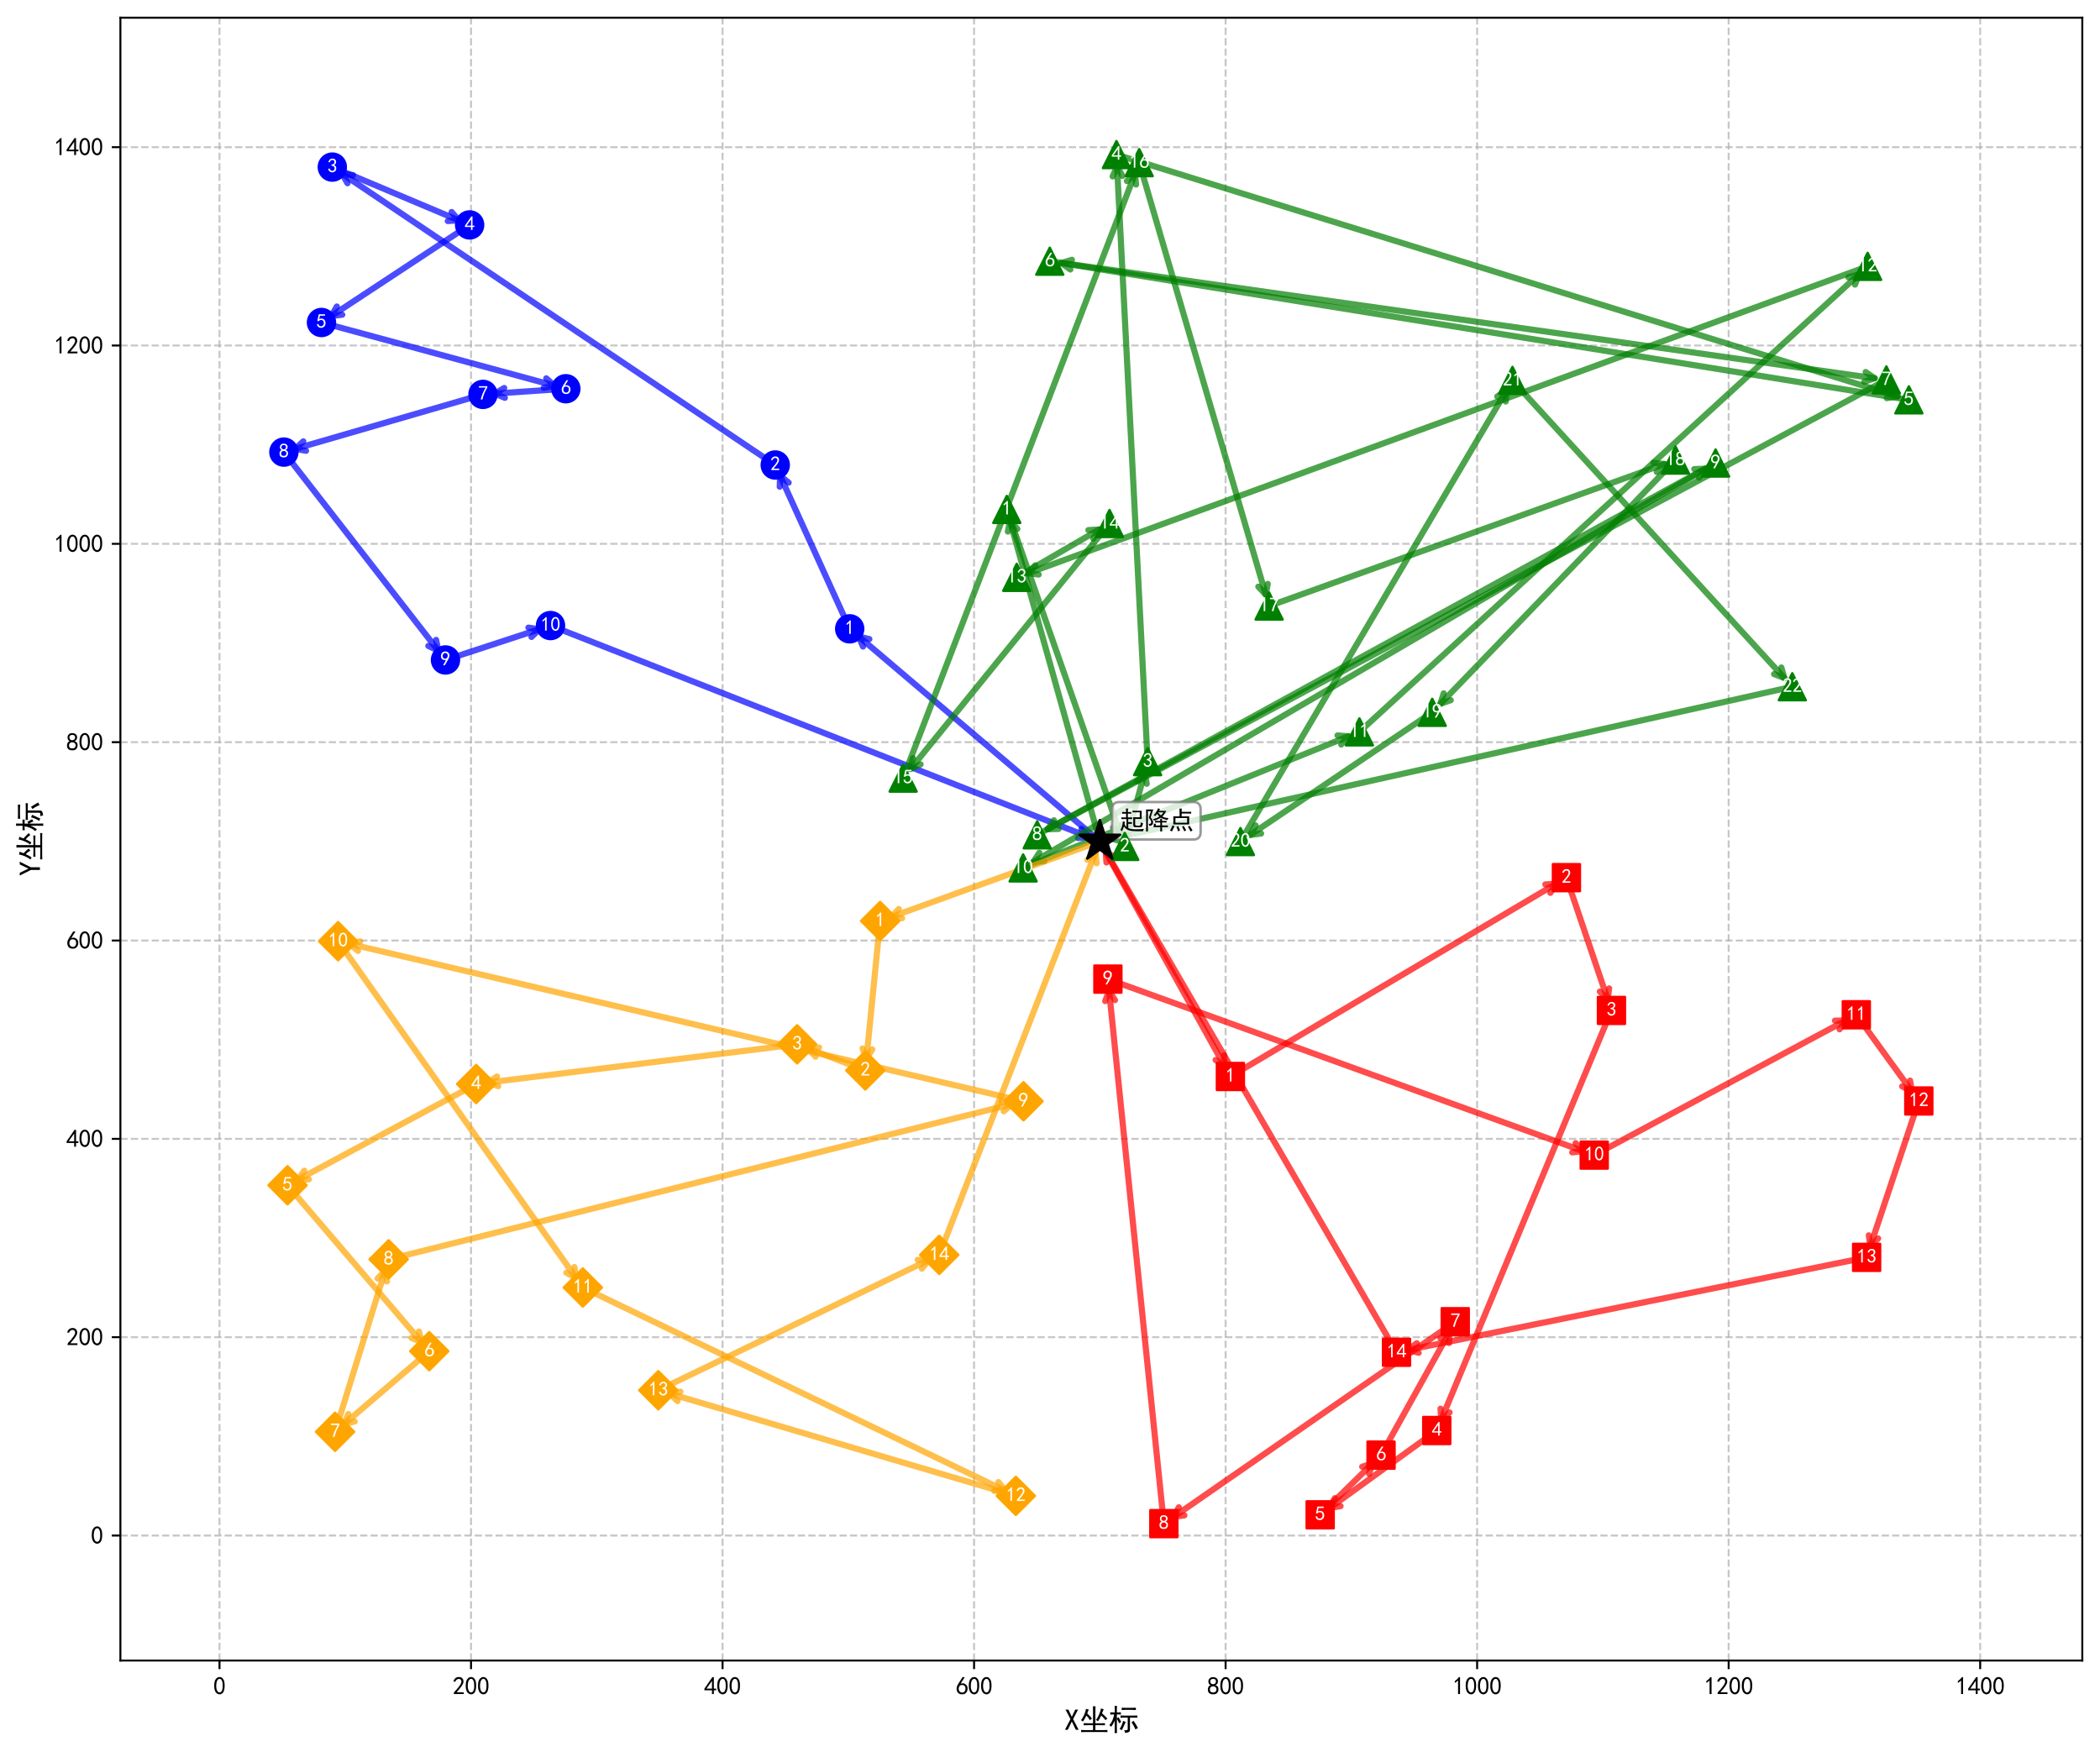 <?xml version="1.0" encoding="utf-8" standalone="no"?>
<!DOCTYPE svg PUBLIC "-//W3C//DTD SVG 1.1//EN"
  "http://www.w3.org/Graphics/SVG/1.1/DTD/svg11.dtd">
<svg xmlns:xlink="http://www.w3.org/1999/xlink" width="854.36pt" height="712.77pt" viewBox="0 0 854.36 712.77" xmlns="http://www.w3.org/2000/svg" version="1.1">
 <defs>
  <style type="text/css">*{stroke-linejoin: round; stroke-linecap: butt}</style>
 </defs>
 <g id="figure_1">
  <g id="patch_1">
   <path d="M 0 712.77 
L 854.36 712.77 
L 854.36 0 
L 0 0 
z
" style="fill: #ffffff"/>
  </g>
  <g id="axes_1">
   <g id="patch_2">
    <path d="M 48.981 675.663 
L 847.16 675.663 
L 847.16 7.2 
L 48.981 7.2 
z
" style="fill: #ffffff"/>
   </g>
   <g id="matplotlib.axis_1">
    <g id="xtick_1">
     <g id="line2d_1">
      <path d="M 89.3 675.663 
L 89.3 7.2 
" clip-path="url(#p27f2e202b6)" style="fill: none; stroke-dasharray: 2.96,1.28; stroke-dashoffset: 0; stroke: #b0b0b0; stroke-opacity: 0.7; stroke-width: 0.8"/>
     </g>
     <g id="line2d_2">
      <defs>
       <path id="me8c40d65fd" d="M 0 0 
L 0 3.5 
" style="stroke: #000000; stroke-width: 0.8"/>
      </defs>
      <g>
       <use xlink:href="#me8c40d65fd" x="89.3" y="675.663" style="stroke: #000000; stroke-width: 0.8"/>
      </g>
     </g>
     <g id="text_1">
      <!-- 0 -->
      <g transform="translate(86.8 689.538) scale(0.1 -0.1)">
       <defs>
        <path id="SimHei-30" d="M 225 2537 
Q 250 3200 412 3587 
Q 575 3975 875 4225 
Q 1175 4475 1612 4475 
Q 2050 4475 2375 4112 
Q 2700 3750 2800 3200 
Q 2900 2650 2862 1937 
Q 2825 1225 2612 775 
Q 2400 325 1975 150 
Q 1550 -25 1125 187 
Q 700 400 525 750 
Q 350 1100 275 1487 
Q 200 1875 225 2537 
z
M 750 2687 
Q 675 2000 800 1462 
Q 925 925 1212 700 
Q 1500 475 1800 612 
Q 2100 750 2237 1162 
Q 2375 1575 2375 2062 
Q 2375 2550 2337 2950 
Q 2300 3350 2112 3675 
Q 1925 4000 1612 4012 
Q 1300 4025 1062 3700 
Q 825 3375 750 2687 
z
" transform="scale(0.016)"/>
       </defs>
       <use xlink:href="#SimHei-30"/>
      </g>
     </g>
    </g>
    <g id="xtick_2">
     <g id="line2d_3">
      <path d="M 191.63 675.663 
L 191.63 7.2 
" clip-path="url(#p27f2e202b6)" style="fill: none; stroke-dasharray: 2.96,1.28; stroke-dashoffset: 0; stroke: #b0b0b0; stroke-opacity: 0.7; stroke-width: 0.8"/>
     </g>
     <g id="line2d_4">
      <g>
       <use xlink:href="#me8c40d65fd" x="191.63" y="675.663" style="stroke: #000000; stroke-width: 0.8"/>
      </g>
     </g>
     <g id="text_2">
      <!-- 200 -->
      <g transform="translate(184.13 689.538) scale(0.1 -0.1)">
       <defs>
        <path id="SimHei-32" d="M 300 250 
Q 325 625 650 925 
Q 975 1225 1475 1862 
Q 1975 2500 2125 2850 
Q 2275 3200 2237 3450 
Q 2200 3700 2000 3862 
Q 1800 4025 1537 4000 
Q 1275 3975 1037 3800 
Q 800 3625 675 3275 
L 200 3350 
Q 400 3925 712 4187 
Q 1025 4450 1450 4475 
Q 1700 4500 1900 4462 
Q 2100 4425 2312 4287 
Q 2525 4150 2662 3875 
Q 2800 3600 2762 3212 
Q 2725 2825 2375 2287 
Q 2025 1750 1025 600 
L 2825 600 
L 2825 150 
L 300 150 
L 300 250 
z
" transform="scale(0.016)"/>
       </defs>
       <use xlink:href="#SimHei-32"/>
       <use xlink:href="#SimHei-30" x="50"/>
       <use xlink:href="#SimHei-30" x="100"/>
      </g>
     </g>
    </g>
    <g id="xtick_3">
     <g id="line2d_5">
      <path d="M 293.961 675.663 
L 293.961 7.2 
" clip-path="url(#p27f2e202b6)" style="fill: none; stroke-dasharray: 2.96,1.28; stroke-dashoffset: 0; stroke: #b0b0b0; stroke-opacity: 0.7; stroke-width: 0.8"/>
     </g>
     <g id="line2d_6">
      <g>
       <use xlink:href="#me8c40d65fd" x="293.961" y="675.663" style="stroke: #000000; stroke-width: 0.8"/>
      </g>
     </g>
     <g id="text_3">
      <!-- 400 -->
      <g transform="translate(286.461 689.538) scale(0.1 -0.1)">
       <defs>
        <path id="SimHei-34" d="M 2000 1100 
L 75 1100 
L 75 1525 
L 2100 4450 
L 2475 4450 
L 2475 1525 
L 3075 1525 
L 3075 1100 
L 2475 1100 
L 2475 150 
L 2000 150 
L 2000 1100 
z
M 2000 1525 
L 2000 3500 
L 600 1525 
L 2000 1525 
z
" transform="scale(0.016)"/>
       </defs>
       <use xlink:href="#SimHei-34"/>
       <use xlink:href="#SimHei-30" x="50"/>
       <use xlink:href="#SimHei-30" x="100"/>
      </g>
     </g>
    </g>
    <g id="xtick_4">
     <g id="line2d_7">
      <path d="M 396.291 675.663 
L 396.291 7.2 
" clip-path="url(#p27f2e202b6)" style="fill: none; stroke-dasharray: 2.96,1.28; stroke-dashoffset: 0; stroke: #b0b0b0; stroke-opacity: 0.7; stroke-width: 0.8"/>
     </g>
     <g id="line2d_8">
      <g>
       <use xlink:href="#me8c40d65fd" x="396.291" y="675.663" style="stroke: #000000; stroke-width: 0.8"/>
      </g>
     </g>
     <g id="text_4">
      <!-- 600 -->
      <g transform="translate(388.791 689.538) scale(0.1 -0.1)">
       <defs>
        <path id="SimHei-36" d="M 250 1612 
Q 275 1975 387 2225 
Q 500 2475 725 2850 
L 1750 4450 
L 2325 4450 
L 1275 2800 
Q 1950 2975 2350 2750 
Q 2750 2525 2887 2237 
Q 3025 1950 3037 1612 
Q 3050 1275 2937 950 
Q 2825 625 2537 362 
Q 2250 100 1737 75 
Q 1225 50 862 262 
Q 500 475 362 862 
Q 225 1250 250 1612 
z
M 1025 787 
Q 1250 550 1625 525 
Q 2000 500 2250 775 
Q 2500 1050 2500 1575 
Q 2500 2100 2187 2300 
Q 1875 2500 1487 2450 
Q 1100 2400 925 2075 
Q 750 1750 775 1387 
Q 800 1025 1025 787 
z
" transform="scale(0.016)"/>
       </defs>
       <use xlink:href="#SimHei-36"/>
       <use xlink:href="#SimHei-30" x="50"/>
       <use xlink:href="#SimHei-30" x="100"/>
      </g>
     </g>
    </g>
    <g id="xtick_5">
     <g id="line2d_9">
      <path d="M 498.622 675.663 
L 498.622 7.2 
" clip-path="url(#p27f2e202b6)" style="fill: none; stroke-dasharray: 2.96,1.28; stroke-dashoffset: 0; stroke: #b0b0b0; stroke-opacity: 0.7; stroke-width: 0.8"/>
     </g>
     <g id="line2d_10">
      <g>
       <use xlink:href="#me8c40d65fd" x="498.622" y="675.663" style="stroke: #000000; stroke-width: 0.8"/>
      </g>
     </g>
     <g id="text_5">
      <!-- 800 -->
      <g transform="translate(491.122 689.538) scale(0.1 -0.1)">
       <defs>
        <path id="SimHei-38" d="M 175 1375 
Q 175 1675 325 1962 
Q 475 2250 825 2425 
Q 525 2600 425 2812 
Q 325 3025 312 3300 
Q 300 3575 387 3775 
Q 475 3975 650 4150 
Q 825 4325 1037 4387 
Q 1250 4450 1500 4450 
Q 1750 4450 1950 4400 
Q 2150 4350 2375 4187 
Q 2600 4025 2700 3725 
Q 2800 3425 2687 3025 
Q 2575 2625 2100 2400 
Q 2525 2275 2700 2012 
Q 2875 1750 2875 1375 
Q 2875 1000 2762 775 
Q 2650 550 2512 400 
Q 2375 250 2137 162 
Q 1900 75 1537 75 
Q 1175 75 912 162 
Q 650 250 475 425 
Q 300 600 237 837 
Q 175 1075 175 1375 
z
M 687 1400 
Q 675 1100 787 875 
Q 900 650 1200 587 
Q 1500 525 1825 600 
Q 2150 675 2275 950 
Q 2400 1225 2362 1500 
Q 2325 1775 2050 1962 
Q 1775 2150 1450 2125 
Q 1125 2100 912 1900 
Q 700 1700 687 1400 
z
M 775 3350 
Q 775 3100 950 2875 
Q 1125 2650 1500 2650 
Q 1875 2650 2062 2875 
Q 2250 3100 2237 3412 
Q 2225 3725 2012 3875 
Q 1800 4025 1437 4000 
Q 1075 3975 925 3787 
Q 775 3600 775 3350 
z
" transform="scale(0.016)"/>
       </defs>
       <use xlink:href="#SimHei-38"/>
       <use xlink:href="#SimHei-30" x="50"/>
       <use xlink:href="#SimHei-30" x="100"/>
      </g>
     </g>
    </g>
    <g id="xtick_6">
     <g id="line2d_11">
      <path d="M 600.953 675.663 
L 600.953 7.2 
" clip-path="url(#p27f2e202b6)" style="fill: none; stroke-dasharray: 2.96,1.28; stroke-dashoffset: 0; stroke: #b0b0b0; stroke-opacity: 0.7; stroke-width: 0.8"/>
     </g>
     <g id="line2d_12">
      <g>
       <use xlink:href="#me8c40d65fd" x="600.953" y="675.663" style="stroke: #000000; stroke-width: 0.8"/>
      </g>
     </g>
     <g id="text_6">
      <!-- 1000 -->
      <g transform="translate(590.953 689.538) scale(0.1 -0.1)">
       <defs>
        <path id="SimHei-31" d="M 1400 3600 
Q 1075 3275 575 2975 
L 575 3450 
Q 1200 3875 1600 4450 
L 1900 4450 
L 1900 150 
L 1400 150 
L 1400 3600 
z
" transform="scale(0.016)"/>
       </defs>
       <use xlink:href="#SimHei-31"/>
       <use xlink:href="#SimHei-30" x="50"/>
       <use xlink:href="#SimHei-30" x="100"/>
       <use xlink:href="#SimHei-30" x="150"/>
      </g>
     </g>
    </g>
    <g id="xtick_7">
     <g id="line2d_13">
      <path d="M 703.283 675.663 
L 703.283 7.2 
" clip-path="url(#p27f2e202b6)" style="fill: none; stroke-dasharray: 2.96,1.28; stroke-dashoffset: 0; stroke: #b0b0b0; stroke-opacity: 0.7; stroke-width: 0.8"/>
     </g>
     <g id="line2d_14">
      <g>
       <use xlink:href="#me8c40d65fd" x="703.283" y="675.663" style="stroke: #000000; stroke-width: 0.8"/>
      </g>
     </g>
     <g id="text_7">
      <!-- 1200 -->
      <g transform="translate(693.283 689.538) scale(0.1 -0.1)">
       <use xlink:href="#SimHei-31"/>
       <use xlink:href="#SimHei-32" x="50"/>
       <use xlink:href="#SimHei-30" x="100"/>
       <use xlink:href="#SimHei-30" x="150"/>
      </g>
     </g>
    </g>
    <g id="xtick_8">
     <g id="line2d_15">
      <path d="M 805.614 675.663 
L 805.614 7.2 
" clip-path="url(#p27f2e202b6)" style="fill: none; stroke-dasharray: 2.96,1.28; stroke-dashoffset: 0; stroke: #b0b0b0; stroke-opacity: 0.7; stroke-width: 0.8"/>
     </g>
     <g id="line2d_16">
      <g>
       <use xlink:href="#me8c40d65fd" x="805.614" y="675.663" style="stroke: #000000; stroke-width: 0.8"/>
      </g>
     </g>
     <g id="text_8">
      <!-- 1400 -->
      <g transform="translate(795.614 689.538) scale(0.1 -0.1)">
       <use xlink:href="#SimHei-31"/>
       <use xlink:href="#SimHei-34" x="50"/>
       <use xlink:href="#SimHei-30" x="100"/>
       <use xlink:href="#SimHei-30" x="150"/>
      </g>
     </g>
    </g>
    <g id="text_9">
     <!-- X坐标 -->
     <g transform="translate(433.071 704.07) scale(0.12 -0.12)">
      <defs>
       <path id="SimHei-58" d="M 3000 125 
L 2400 125 
L 1550 1875 
L 700 125 
L 100 125 
L 1275 2375 
L 225 4400 
L 825 4400 
L 1550 2850 
L 2275 4400 
L 2875 4400 
L 1825 2375 
L 3000 125 
z
" transform="scale(0.016)"/>
       <path id="SimHei-5750" d="M 3450 5100 
Q 3425 4675 3425 4150 
L 3425 1500 
L 4550 1500 
Q 4975 1500 5450 1525 
L 5450 1075 
Q 5000 1100 4500 1100 
L 3425 1100 
L 3425 50 
L 5075 50 
Q 5500 50 5975 75 
L 5975 -375 
Q 5525 -350 5075 -350 
L 1475 -350 
Q 925 -350 400 -375 
L 400 75 
Q 925 50 1475 50 
L 2925 50 
L 2925 1100 
L 2050 1100 
Q 1450 1100 950 1075 
L 950 1525 
Q 1450 1500 2050 1500 
L 2925 1500 
L 2925 4150 
Q 2925 4675 2900 5100 
L 3450 5100 
z
M 5200 4450 
Q 5050 4250 4825 3600 
Q 5200 3300 5975 2500 
Q 5775 2400 5575 2150 
Q 5075 2800 4650 3150 
Q 4375 2500 3975 1925 
Q 3725 2125 3525 2200 
Q 3875 2575 4212 3362 
Q 4550 4150 4600 4650 
Q 4900 4525 5200 4450 
z
M 350 2150 
Q 600 2375 950 3087 
Q 1300 3800 1450 4575 
Q 1625 4475 2050 4400 
Q 1950 4275 1862 4050 
Q 1775 3825 1700 3575 
Q 2400 2950 2700 2475 
Q 2425 2325 2250 2150 
Q 2025 2550 1887 2725 
Q 1750 2900 1500 3125 
Q 1250 2525 800 1875 
Q 575 2050 350 2150 
z
" transform="scale(0.016)"/>
       <path id="SimHei-6807" d="M 1275 4400 
Q 1275 4800 1250 5175 
L 1750 5175 
Q 1725 4825 1725 4400 
L 1725 3800 
Q 2125 3800 2575 3825 
L 2575 3350 
Q 2125 3375 1725 3375 
L 1725 2525 
Q 1900 2650 2075 2800 
Q 2400 2275 2650 1775 
Q 2375 1650 2175 1500 
Q 2025 2000 1725 2425 
L 1725 475 
Q 1725 -50 1750 -575 
L 1250 -575 
Q 1275 -25 1275 475 
L 1275 2100 
Q 1025 1400 500 750 
Q 350 950 125 1125 
Q 550 1550 812 2187 
Q 1075 2825 1150 3375 
Q 675 3375 325 3325 
L 325 3825 
Q 800 3800 1275 3800 
L 1275 4400 
z
M 5175 3125 
Q 5675 3125 6050 3150 
L 6050 2675 
Q 5675 2700 5275 2700 
L 4500 2700 
L 4500 175 
Q 4500 -225 4275 -350 
Q 4050 -475 3475 -550 
Q 3425 -250 3275 25 
Q 3775 25 3900 62 
Q 4025 100 4025 350 
L 4025 2700 
L 3400 2700 
Q 2775 2700 2500 2650 
L 2500 3150 
Q 2825 3125 3400 3125 
L 5175 3125 
z
M 4900 4775 
Q 5425 4775 5750 4800 
L 5750 4300 
Q 5275 4350 4750 4350 
L 3525 4350 
Q 3125 4350 2750 4300 
L 2750 4800 
Q 3100 4775 3525 4775 
L 4900 4775 
z
M 5275 2025 
Q 5825 1175 6200 500 
Q 5925 375 5650 200 
Q 5375 925 4825 1725 
Q 5075 1850 5275 2025 
z
M 3600 1775 
Q 3500 1625 3225 975 
Q 2950 325 2800 50 
Q 2575 175 2300 275 
Q 2625 775 2787 1187 
Q 2950 1600 3050 2000 
Q 3325 1875 3600 1775 
z
" transform="scale(0.016)"/>
      </defs>
      <use xlink:href="#SimHei-58"/>
      <use xlink:href="#SimHei-5750" x="50"/>
      <use xlink:href="#SimHei-6807" x="150"/>
     </g>
    </g>
   </g>
   <g id="matplotlib.axis_2">
    <g id="ytick_1">
     <g id="line2d_17">
      <path d="M 48.981 624.8 
L 847.16 624.8 
" clip-path="url(#p27f2e202b6)" style="fill: none; stroke-dasharray: 2.96,1.28; stroke-dashoffset: 0; stroke: #b0b0b0; stroke-opacity: 0.7; stroke-width: 0.8"/>
     </g>
     <g id="line2d_18">
      <defs>
       <path id="m494378f7c2" d="M 0 0 
L -3.5 0 
" style="stroke: #000000; stroke-width: 0.8"/>
      </defs>
      <g>
       <use xlink:href="#m494378f7c2" x="48.981" y="624.8" style="stroke: #000000; stroke-width: 0.8"/>
      </g>
     </g>
     <g id="text_10">
      <!-- 0 -->
      <g transform="translate(36.981 628.238) scale(0.1 -0.1)">
       <use xlink:href="#SimHei-30"/>
      </g>
     </g>
    </g>
    <g id="ytick_2">
     <g id="line2d_19">
      <path d="M 48.981 544.097 
L 847.16 544.097 
" clip-path="url(#p27f2e202b6)" style="fill: none; stroke-dasharray: 2.96,1.28; stroke-dashoffset: 0; stroke: #b0b0b0; stroke-opacity: 0.7; stroke-width: 0.8"/>
     </g>
     <g id="line2d_20">
      <g>
       <use xlink:href="#m494378f7c2" x="48.981" y="544.097" style="stroke: #000000; stroke-width: 0.8"/>
      </g>
     </g>
     <g id="text_11">
      <!-- 200 -->
      <g transform="translate(26.981 547.535) scale(0.1 -0.1)">
       <use xlink:href="#SimHei-32"/>
       <use xlink:href="#SimHei-30" x="50"/>
       <use xlink:href="#SimHei-30" x="100"/>
      </g>
     </g>
    </g>
    <g id="ytick_3">
     <g id="line2d_21">
      <path d="M 48.981 463.394 
L 847.16 463.394 
" clip-path="url(#p27f2e202b6)" style="fill: none; stroke-dasharray: 2.96,1.28; stroke-dashoffset: 0; stroke: #b0b0b0; stroke-opacity: 0.7; stroke-width: 0.8"/>
     </g>
     <g id="line2d_22">
      <g>
       <use xlink:href="#m494378f7c2" x="48.981" y="463.394" style="stroke: #000000; stroke-width: 0.8"/>
      </g>
     </g>
     <g id="text_12">
      <!-- 400 -->
      <g transform="translate(26.981 466.832) scale(0.1 -0.1)">
       <use xlink:href="#SimHei-34"/>
       <use xlink:href="#SimHei-30" x="50"/>
       <use xlink:href="#SimHei-30" x="100"/>
      </g>
     </g>
    </g>
    <g id="ytick_4">
     <g id="line2d_23">
      <path d="M 48.981 382.691 
L 847.16 382.691 
" clip-path="url(#p27f2e202b6)" style="fill: none; stroke-dasharray: 2.96,1.28; stroke-dashoffset: 0; stroke: #b0b0b0; stroke-opacity: 0.7; stroke-width: 0.8"/>
     </g>
     <g id="line2d_24">
      <g>
       <use xlink:href="#m494378f7c2" x="48.981" y="382.691" style="stroke: #000000; stroke-width: 0.8"/>
      </g>
     </g>
     <g id="text_13">
      <!-- 600 -->
      <g transform="translate(26.981 386.129) scale(0.1 -0.1)">
       <use xlink:href="#SimHei-36"/>
       <use xlink:href="#SimHei-30" x="50"/>
       <use xlink:href="#SimHei-30" x="100"/>
      </g>
     </g>
    </g>
    <g id="ytick_5">
     <g id="line2d_25">
      <path d="M 48.981 301.988 
L 847.16 301.988 
" clip-path="url(#p27f2e202b6)" style="fill: none; stroke-dasharray: 2.96,1.28; stroke-dashoffset: 0; stroke: #b0b0b0; stroke-opacity: 0.7; stroke-width: 0.8"/>
     </g>
     <g id="line2d_26">
      <g>
       <use xlink:href="#m494378f7c2" x="48.981" y="301.988" style="stroke: #000000; stroke-width: 0.8"/>
      </g>
     </g>
     <g id="text_14">
      <!-- 800 -->
      <g transform="translate(26.981 305.426) scale(0.1 -0.1)">
       <use xlink:href="#SimHei-38"/>
       <use xlink:href="#SimHei-30" x="50"/>
       <use xlink:href="#SimHei-30" x="100"/>
      </g>
     </g>
    </g>
    <g id="ytick_6">
     <g id="line2d_27">
      <path d="M 48.981 221.285 
L 847.16 221.285 
" clip-path="url(#p27f2e202b6)" style="fill: none; stroke-dasharray: 2.96,1.28; stroke-dashoffset: 0; stroke: #b0b0b0; stroke-opacity: 0.7; stroke-width: 0.8"/>
     </g>
     <g id="line2d_28">
      <g>
       <use xlink:href="#m494378f7c2" x="48.981" y="221.285" style="stroke: #000000; stroke-width: 0.8"/>
      </g>
     </g>
     <g id="text_15">
      <!-- 1000 -->
      <g transform="translate(21.981 224.723) scale(0.1 -0.1)">
       <use xlink:href="#SimHei-31"/>
       <use xlink:href="#SimHei-30" x="50"/>
       <use xlink:href="#SimHei-30" x="100"/>
       <use xlink:href="#SimHei-30" x="150"/>
      </g>
     </g>
    </g>
    <g id="ytick_7">
     <g id="line2d_29">
      <path d="M 48.981 140.582 
L 847.16 140.582 
" clip-path="url(#p27f2e202b6)" style="fill: none; stroke-dasharray: 2.96,1.28; stroke-dashoffset: 0; stroke: #b0b0b0; stroke-opacity: 0.7; stroke-width: 0.8"/>
     </g>
     <g id="line2d_30">
      <g>
       <use xlink:href="#m494378f7c2" x="48.981" y="140.582" style="stroke: #000000; stroke-width: 0.8"/>
      </g>
     </g>
     <g id="text_16">
      <!-- 1200 -->
      <g transform="translate(21.981 144.019) scale(0.1 -0.1)">
       <use xlink:href="#SimHei-31"/>
       <use xlink:href="#SimHei-32" x="50"/>
       <use xlink:href="#SimHei-30" x="100"/>
       <use xlink:href="#SimHei-30" x="150"/>
      </g>
     </g>
    </g>
    <g id="ytick_8">
     <g id="line2d_31">
      <path d="M 48.981 59.879 
L 847.16 59.879 
" clip-path="url(#p27f2e202b6)" style="fill: none; stroke-dasharray: 2.96,1.28; stroke-dashoffset: 0; stroke: #b0b0b0; stroke-opacity: 0.7; stroke-width: 0.8"/>
     </g>
     <g id="line2d_32">
      <g>
       <use xlink:href="#m494378f7c2" x="48.981" y="59.879" style="stroke: #000000; stroke-width: 0.8"/>
      </g>
     </g>
     <g id="text_17">
      <!-- 1400 -->
      <g transform="translate(21.981 63.316) scale(0.1 -0.1)">
       <use xlink:href="#SimHei-31"/>
       <use xlink:href="#SimHei-34" x="50"/>
       <use xlink:href="#SimHei-30" x="100"/>
       <use xlink:href="#SimHei-30" x="150"/>
      </g>
     </g>
    </g>
    <g id="text_18">
     <!-- Y坐标 -->
     <g transform="translate(16.481 356.432) rotate(-90) scale(0.12 -0.12)">
      <defs>
       <path id="SimHei-59" d="M 3025 4400 
L 1850 2050 
L 1850 125 
L 1275 125 
L 1275 2050 
L 100 4400 
L 675 4400 
L 1550 2575 
L 1575 2575 
L 2450 4400 
L 3025 4400 
z
" transform="scale(0.016)"/>
      </defs>
      <use xlink:href="#SimHei-59"/>
      <use xlink:href="#SimHei-5750" x="50"/>
      <use xlink:href="#SimHei-6807" x="150"/>
     </g>
    </g>
   </g>
   <g id="patch_3">
    <path d="M 48.981 675.663 
L 48.981 7.2 
" style="fill: none; stroke: #000000; stroke-width: 0.8; stroke-linejoin: miter; stroke-linecap: square"/>
   </g>
   <g id="patch_4">
    <path d="M 847.16 675.663 
L 847.16 7.2 
" style="fill: none; stroke: #000000; stroke-width: 0.8; stroke-linejoin: miter; stroke-linecap: square"/>
   </g>
   <g id="patch_5">
    <path d="M 48.981 675.663 
L 847.16 675.663 
" style="fill: none; stroke: #000000; stroke-width: 0.8; stroke-linejoin: miter; stroke-linecap: square"/>
   </g>
   <g id="patch_6">
    <path d="M 48.981 7.2 
L 847.16 7.2 
" style="fill: none; stroke: #000000; stroke-width: 0.8; stroke-linejoin: miter; stroke-linecap: square"/>
   </g>
   <g id="patch_7">
    <path d="M 445.932 341.044 
Q 396.574 299.104 349.346 258.973 
" style="fill: none; opacity: 0.7; stroke: #0000ff; stroke-width: 2.5; stroke-linecap: round"/>
    <path d="M 351.099 263.087 
L 349.346 258.973 
L 353.689 260.039 
" style="fill: none; opacity: 0.7; stroke: #0000ff; stroke-width: 2.5; stroke-linecap: round"/>
   </g>
   <g id="patch_8">
    <path d="M 344.863 254.048 
Q 330.545 222.539 317.384 193.575 
" style="fill: none; opacity: 0.7; stroke: #0000ff; stroke-width: 2.5; stroke-linecap: round"/>
    <path d="M 317.218 198.044 
L 317.384 193.575 
L 320.86 196.389 
" style="fill: none; opacity: 0.7; stroke: #0000ff; stroke-width: 2.5; stroke-linecap: round"/>
   </g>
   <g id="patch_9">
    <path d="M 313.741 188.09 
Q 225.298 128.598 139.173 70.666 
" style="fill: none; opacity: 0.7; stroke: #0000ff; stroke-width: 2.5; stroke-linecap: round"/>
    <path d="M 141.376 74.558 
L 139.173 70.666 
L 143.608 71.239 
" style="fill: none; opacity: 0.7; stroke: #0000ff; stroke-width: 2.5; stroke-linecap: round"/>
   </g>
   <g id="patch_10">
    <path d="M 137.04 68.766 
Q 163.132 79.752 186.648 89.654 
" style="fill: none; opacity: 0.7; stroke: #0000ff; stroke-width: 2.5; stroke-linecap: round"/>
    <path d="M 183.738 86.258 
L 186.648 89.654 
L 182.185 89.945 
" style="fill: none; opacity: 0.7; stroke: #0000ff; stroke-width: 2.5; stroke-linecap: round"/>
   </g>
   <g id="patch_11">
    <path d="M 189.394 92.617 
Q 160.929 111.369 134.799 128.582 
" style="fill: none; opacity: 0.7; stroke: #0000ff; stroke-width: 2.5; stroke-linecap: round"/>
    <path d="M 139.24 128.052 
L 134.799 128.582 
L 137.039 124.712 
" style="fill: none; opacity: 0.7; stroke: #0000ff; stroke-width: 2.5; stroke-linecap: round"/>
   </g>
   <g id="patch_12">
    <path d="M 132.727 131.744 
Q 180.503 144.698 225.58 156.92 
" style="fill: none; opacity: 0.7; stroke: #0000ff; stroke-width: 2.5; stroke-linecap: round"/>
    <path d="M 222.243 153.943 
L 225.58 156.92 
L 221.196 157.804 
" style="fill: none; opacity: 0.7; stroke: #0000ff; stroke-width: 2.5; stroke-linecap: round"/>
   </g>
   <g id="patch_13">
    <path d="M 228.213 158.311 
Q 213.349 159.325 201.274 160.149 
" style="fill: none; opacity: 0.7; stroke: #0000ff; stroke-width: 2.5; stroke-linecap: round"/>
    <path d="M 205.401 161.872 
L 201.274 160.149 
L 205.128 157.881 
" style="fill: none; opacity: 0.7; stroke: #0000ff; stroke-width: 2.5; stroke-linecap: round"/>
   </g>
   <g id="patch_14">
    <path d="M 194.57 161.032 
Q 155.995 172.217 120.104 182.624 
" style="fill: none; opacity: 0.7; stroke: #0000ff; stroke-width: 2.5; stroke-linecap: round"/>
    <path d="M 124.503 183.431 
L 120.104 182.624 
L 123.389 179.589 
" style="fill: none; opacity: 0.7; stroke: #0000ff; stroke-width: 2.5; stroke-linecap: round"/>
   </g>
   <g id="patch_15">
    <path d="M 116.722 185.537 
Q 148.37 226.248 178.301 264.752 
" style="fill: none; opacity: 0.7; stroke: #0000ff; stroke-width: 2.5; stroke-linecap: round"/>
    <path d="M 177.426 260.366 
L 178.301 264.752 
L 174.267 262.821 
" style="fill: none; opacity: 0.7; stroke: #0000ff; stroke-width: 2.5; stroke-linecap: round"/>
   </g>
   <g id="patch_16">
    <path d="M 183.145 267.914 
Q 202.605 261.536 219.41 256.028 
" style="fill: none; opacity: 0.7; stroke: #0000ff; stroke-width: 2.5; stroke-linecap: round"/>
    <path d="M 214.986 255.373 
L 219.41 256.028 
L 216.231 259.175 
" style="fill: none; opacity: 0.7; stroke: #0000ff; stroke-width: 2.5; stroke-linecap: round"/>
   </g>
   <g id="patch_17">
    <path d="M 225.825 255.265 
Q 335.709 298.436 442.992 340.585 
" style="fill: none; opacity: 0.7; stroke: #0000ff; stroke-width: 2.5; stroke-linecap: round"/>
    <path d="M 440 337.261 
L 442.992 340.585 
L 438.538 340.984 
" style="fill: none; opacity: 0.7; stroke: #0000ff; stroke-width: 2.5; stroke-linecap: round"/>
   </g>
   <g id="patch_18">
    <path d="M 448.428 344.089 
Q 474.011 390.175 498.238 433.818 
" style="fill: none; opacity: 0.7; stroke: #ff0000; stroke-width: 2.5; stroke-linecap: round"/>
    <path d="M 498.045 429.35 
L 498.238 433.818 
L 494.548 431.291 
" style="fill: none; opacity: 0.7; stroke: #ff0000; stroke-width: 2.5; stroke-linecap: round"/>
   </g>
   <g id="patch_19">
    <path d="M 502.29 436.993 
Q 568.926 397.559 633.157 359.548 
" style="fill: none; opacity: 0.7; stroke: #ff0000; stroke-width: 2.5; stroke-linecap: round"/>
    <path d="M 628.696 359.864 
L 633.157 359.548 
L 630.733 363.307 
" style="fill: none; opacity: 0.7; stroke: #ff0000; stroke-width: 2.5; stroke-linecap: round"/>
   </g>
   <g id="patch_20">
    <path d="M 637.923 359.005 
Q 646.439 384.125 654.058 406.599 
" style="fill: none; opacity: 0.7; stroke: #ff0000; stroke-width: 2.5; stroke-linecap: round"/>
    <path d="M 654.668 402.168 
L 654.058 406.599 
L 650.88 403.452 
" style="fill: none; opacity: 0.7; stroke: #ff0000; stroke-width: 2.5; stroke-linecap: round"/>
   </g>
   <g id="patch_21">
    <path d="M 654.829 412.988 
Q 620.062 496.606 586.369 577.643 
" style="fill: none; opacity: 0.7; stroke: #ff0000; stroke-width: 2.5; stroke-linecap: round"/>
    <path d="M 589.751 574.717 
L 586.369 577.643 
L 586.058 573.181 
" style="fill: none; opacity: 0.7; stroke: #ff0000; stroke-width: 2.5; stroke-linecap: round"/>
   </g>
   <g id="patch_22">
    <path d="M 582.91 583.238 
Q 560.814 599.217 540.982 613.558 
" style="fill: none; opacity: 0.7; stroke: #ff0000; stroke-width: 2.5; stroke-linecap: round"/>
    <path d="M 545.396 612.835 
L 540.982 613.558 
L 543.052 609.594 
" style="fill: none; opacity: 0.7; stroke: #ff0000; stroke-width: 2.5; stroke-linecap: round"/>
   </g>
   <g id="patch_23">
    <path d="M 538.528 614.964 
Q 549.482 604.22 558.44 595.432 
" style="fill: none; opacity: 0.7; stroke: #ff0000; stroke-width: 2.5; stroke-linecap: round"/>
    <path d="M 554.184 596.806 
L 558.44 595.432 
L 556.985 599.661 
" style="fill: none; opacity: 0.7; stroke: #ff0000; stroke-width: 2.5; stroke-linecap: round"/>
   </g>
   <g id="patch_24">
    <path d="M 562.833 590.33 
Q 576.956 564.94 589.72 541.992 
" style="fill: none; opacity: 0.7; stroke: #ff0000; stroke-width: 2.5; stroke-linecap: round"/>
    <path d="M 586.027 544.516 
L 589.72 541.992 
L 589.523 546.46 
" style="fill: none; opacity: 0.7; stroke: #ff0000; stroke-width: 2.5; stroke-linecap: round"/>
   </g>
   <g id="patch_25">
    <path d="M 590.404 538.943 
Q 532.774 578.881 477.442 617.226 
" style="fill: none; opacity: 0.7; stroke: #ff0000; stroke-width: 2.5; stroke-linecap: round"/>
    <path d="M 481.869 616.592 
L 477.442 617.226 
L 479.591 613.304 
" style="fill: none; opacity: 0.7; stroke: #ff0000; stroke-width: 2.5; stroke-linecap: round"/>
   </g>
   <g id="patch_26">
    <path d="M 473.295 617.967 
Q 462.115 509.171 451.221 403.155 
" style="fill: none; opacity: 0.7; stroke: #ff0000; stroke-width: 2.5; stroke-linecap: round"/>
    <path d="M 449.641 407.339 
L 451.221 403.155 
L 453.62 406.93 
" style="fill: none; opacity: 0.7; stroke: #ff0000; stroke-width: 2.5; stroke-linecap: round"/>
   </g>
   <g id="patch_27">
    <path d="M 452.612 399.069 
Q 549.66 434.2 644.079 468.38 
" style="fill: none; opacity: 0.7; stroke: #ff0000; stroke-width: 2.5; stroke-linecap: round"/>
    <path d="M 640.998 465.137 
L 644.079 468.38 
L 639.637 468.899 
" style="fill: none; opacity: 0.7; stroke: #ff0000; stroke-width: 2.5; stroke-linecap: round"/>
   </g>
   <g id="patch_28">
    <path d="M 650.348 469.069 
Q 701.901 441.464 750.989 415.178 
" style="fill: none; opacity: 0.7; stroke: #ff0000; stroke-width: 2.5; stroke-linecap: round"/>
    <path d="M 746.518 415.303 
L 750.989 415.178 
L 748.407 418.83 
" style="fill: none; opacity: 0.7; stroke: #ff0000; stroke-width: 2.5; stroke-linecap: round"/>
   </g>
   <g id="patch_29">
    <path d="M 756.391 414.535 
Q 767.931 430.448 777.831 444.098 
" style="fill: none; opacity: 0.7; stroke: #ff0000; stroke-width: 2.5; stroke-linecap: round"/>
    <path d="M 777.101 439.686 
L 777.831 444.098 
L 773.863 442.034 
" style="fill: none; opacity: 0.7; stroke: #ff0000; stroke-width: 2.5; stroke-linecap: round"/>
   </g>
   <g id="patch_30">
    <path d="M 780.012 449.879 
Q 770.028 479.799 760.929 507.068 
" style="fill: none; opacity: 0.7; stroke: #ff0000; stroke-width: 2.5; stroke-linecap: round"/>
    <path d="M 764.092 503.906 
L 760.929 507.068 
L 760.298 502.64 
" style="fill: none; opacity: 0.7; stroke: #ff0000; stroke-width: 2.5; stroke-linecap: round"/>
   </g>
   <g id="patch_31">
    <path d="M 757.454 512.01 
Q 663.785 530.922 572.857 549.282 
" style="fill: none; opacity: 0.7; stroke: #ff0000; stroke-width: 2.5; stroke-linecap: round"/>
    <path d="M 577.174 550.45 
L 572.857 549.282 
L 576.382 546.529 
" style="fill: none; opacity: 0.7; stroke: #ff0000; stroke-width: 2.5; stroke-linecap: round"/>
   </g>
   <g id="patch_32">
    <path d="M 567.152 548.502 
Q 507.806 446.284 449.863 346.484 
" style="fill: none; opacity: 0.7; stroke: #ff0000; stroke-width: 2.5; stroke-linecap: round"/>
    <path d="M 450.142 350.947 
L 449.863 346.484 
L 453.601 348.939 
" style="fill: none; opacity: 0.7; stroke: #ff0000; stroke-width: 2.5; stroke-linecap: round"/>
   </g>
   <g id="patch_33">
    <path d="M 446.917 340.415 
Q 428.525 274.81 410.888 211.896 
" style="fill: none; opacity: 0.7; stroke: #008000; stroke-width: 2.5; stroke-linecap: round"/>
    <path d="M 410.042 216.288 
L 410.888 211.896 
L 413.893 215.208 
" style="fill: none; opacity: 0.7; stroke: #008000; stroke-width: 2.5; stroke-linecap: round"/>
   </g>
   <g id="patch_34">
    <path d="M 410.255 209.17 
Q 433.591 275.841 456.004 339.873 
" style="fill: none; opacity: 0.7; stroke: #008000; stroke-width: 2.5; stroke-linecap: round"/>
    <path d="M 456.57 335.437 
L 456.004 339.873 
L 452.795 336.759 
" style="fill: none; opacity: 0.7; stroke: #008000; stroke-width: 2.5; stroke-linecap: round"/>
   </g>
   <g id="patch_35">
    <path d="M 458.109 342.464 
Q 462.244 327.145 465.651 314.524 
" style="fill: none; opacity: 0.7; stroke: #008000; stroke-width: 2.5; stroke-linecap: round"/>
    <path d="M 462.678 317.864 
L 465.651 314.524 
L 466.539 318.907 
" style="fill: none; opacity: 0.7; stroke: #008000; stroke-width: 2.5; stroke-linecap: round"/>
   </g>
   <g id="patch_36">
    <path d="M 466.797 307.903 
Q 460.555 186.404 454.457 67.697 
" style="fill: none; opacity: 0.7; stroke: #008000; stroke-width: 2.5; stroke-linecap: round"/>
    <path d="M 452.665 71.794 
L 454.457 67.697 
L 456.659 71.589 
" style="fill: none; opacity: 0.7; stroke: #008000; stroke-width: 2.5; stroke-linecap: round"/>
   </g>
   <g id="patch_37">
    <path d="M 456.122 63.497 
Q 615.408 112.8 772.024 161.277 
" style="fill: none; opacity: 0.7; stroke: #008000; stroke-width: 2.5; stroke-linecap: round"/>
    <path d="M 768.794 158.184 
L 772.024 161.277 
L 767.611 162.005 
" style="fill: none; opacity: 0.7; stroke: #008000; stroke-width: 2.5; stroke-linecap: round"/>
   </g>
   <g id="patch_38">
    <path d="M 774.627 162.376 
Q 601.848 134.489 431.828 107.047 
" style="fill: none; opacity: 0.7; stroke: #008000; stroke-width: 2.5; stroke-linecap: round"/>
    <path d="M 435.458 109.659 
L 431.828 107.047 
L 436.095 105.71 
" style="fill: none; opacity: 0.7; stroke: #008000; stroke-width: 2.5; stroke-linecap: round"/>
   </g>
   <g id="patch_39">
    <path d="M 429.074 106.564 
Q 597.27 130.434 762.697 153.91 
" style="fill: none; opacity: 0.7; stroke: #008000; stroke-width: 2.5; stroke-linecap: round"/>
    <path d="M 759.018 151.368 
L 762.697 153.91 
L 758.456 155.328 
" style="fill: none; opacity: 0.7; stroke: #008000; stroke-width: 2.5; stroke-linecap: round"/>
   </g>
   <g id="patch_40">
    <path d="M 765.681 155.529 
Q 594.711 247.13 426.205 337.411 
" style="fill: none; opacity: 0.7; stroke: #008000; stroke-width: 2.5; stroke-linecap: round"/>
    <path d="M 430.675 337.285 
L 426.205 337.411 
L 428.786 333.759 
" style="fill: none; opacity: 0.7; stroke: #008000; stroke-width: 2.5; stroke-linecap: round"/>
   </g>
   <g id="patch_41">
    <path d="M 423.733 338.714 
Q 559.971 264.037 693.758 190.703 
" style="fill: none; opacity: 0.7; stroke: #008000; stroke-width: 2.5; stroke-linecap: round"/>
    <path d="M 689.289 190.872 
L 693.758 190.703 
L 691.212 194.38 
" style="fill: none; opacity: 0.7; stroke: #008000; stroke-width: 2.5; stroke-linecap: round"/>
   </g>
   <g id="patch_42">
    <path d="M 696.239 189.407 
Q 557.107 270.774 420.389 350.731 
" style="fill: none; opacity: 0.7; stroke: #008000; stroke-width: 2.5; stroke-linecap: round"/>
    <path d="M 424.852 350.438 
L 420.389 350.731 
L 422.832 346.985 
" style="fill: none; opacity: 0.7; stroke: #008000; stroke-width: 2.5; stroke-linecap: round"/>
   </g>
   <g id="patch_43">
    <path d="M 418.104 352.402 
Q 484.654 325.473 548.614 299.592 
" style="fill: none; opacity: 0.7; stroke: #008000; stroke-width: 2.5; stroke-linecap: round"/>
    <path d="M 544.155 299.238 
L 548.614 299.592 
L 545.656 302.946 
" style="fill: none; opacity: 0.7; stroke: #008000; stroke-width: 2.5; stroke-linecap: round"/>
   </g>
   <g id="patch_44">
    <path d="M 554.535 296.442 
Q 656.441 203.087 756.285 111.621 
" style="fill: none; opacity: 0.7; stroke: #008000; stroke-width: 2.5; stroke-linecap: round"/>
    <path d="M 751.984 112.848 
L 756.285 111.621 
L 754.686 115.798 
" style="fill: none; opacity: 0.7; stroke: #008000; stroke-width: 2.5; stroke-linecap: round"/>
   </g>
   <g id="patch_45">
    <path d="M 757.943 109.068 
Q 586.729 171.653 418.14 233.278 
" style="fill: none; opacity: 0.7; stroke: #008000; stroke-width: 2.5; stroke-linecap: round"/>
    <path d="M 422.583 233.783 
L 418.14 233.278 
L 421.21 230.026 
" style="fill: none; opacity: 0.7; stroke: #008000; stroke-width: 2.5; stroke-linecap: round"/>
   </g>
   <g id="patch_46">
    <path d="M 415.367 233.92 
Q 432.517 223.968 447.248 215.42 
" style="fill: none; opacity: 0.7; stroke: #008000; stroke-width: 2.5; stroke-linecap: round"/>
    <path d="M 442.785 215.698 
L 447.248 215.42 
L 444.792 219.157 
" style="fill: none; opacity: 0.7; stroke: #008000; stroke-width: 2.5; stroke-linecap: round"/>
   </g>
   <g id="patch_47">
    <path d="M 450.138 214.565 
Q 409.416 264.803 370.454 312.87 
" style="fill: none; opacity: 0.7; stroke: #008000; stroke-width: 2.5; stroke-linecap: round"/>
    <path d="M 374.526 311.022 
L 370.454 312.87 
L 371.419 308.504 
" style="fill: none; opacity: 0.7; stroke: #008000; stroke-width: 2.5; stroke-linecap: round"/>
   </g>
   <g id="patch_48">
    <path d="M 368.151 314.727 
Q 415.453 191.385 461.754 70.653 
" style="fill: none; opacity: 0.7; stroke: #008000; stroke-width: 2.5; stroke-linecap: round"/>
    <path d="M 458.454 73.672 
L 461.754 70.653 
L 462.189 75.104 
" style="fill: none; opacity: 0.7; stroke: #008000; stroke-width: 2.5; stroke-linecap: round"/>
   </g>
   <g id="patch_49">
    <path d="M 464.034 68.093 
Q 489.898 156.379 514.977 241.983 
" style="fill: none; opacity: 0.7; stroke: #008000; stroke-width: 2.5; stroke-linecap: round"/>
    <path d="M 515.772 237.582 
L 514.977 241.983 
L 511.933 238.707 
" style="fill: none; opacity: 0.7; stroke: #008000; stroke-width: 2.5; stroke-linecap: round"/>
   </g>
   <g id="patch_50">
    <path d="M 518.21 245.908 
Q 598.984 216.886 677.127 188.81 
" style="fill: none; opacity: 0.7; stroke: #008000; stroke-width: 2.5; stroke-linecap: round"/>
    <path d="M 672.687 188.28 
L 677.127 188.81 
L 674.039 192.044 
" style="fill: none; opacity: 0.7; stroke: #008000; stroke-width: 2.5; stroke-linecap: round"/>
   </g>
   <g id="patch_51">
    <path d="M 680.254 188.626 
Q 632.166 238.513 586.017 286.387 
" style="fill: none; opacity: 0.7; stroke: #008000; stroke-width: 2.5; stroke-linecap: round"/>
    <path d="M 590.233 284.896 
L 586.017 286.387 
L 587.353 282.12 
" style="fill: none; opacity: 0.7; stroke: #008000; stroke-width: 2.5; stroke-linecap: round"/>
   </g>
   <g id="patch_52">
    <path d="M 581.027 290.961 
Q 543.672 316.132 508.635 339.742 
" style="fill: none; opacity: 0.7; stroke: #008000; stroke-width: 2.5; stroke-linecap: round"/>
    <path d="M 513.069 339.165 
L 508.635 339.742 
L 510.834 335.848 
" style="fill: none; opacity: 0.7; stroke: #008000; stroke-width: 2.5; stroke-linecap: round"/>
   </g>
   <g id="patch_53">
    <path d="M 505.675 340.7 
Q 559.995 248.604 612.895 158.915 
" style="fill: none; opacity: 0.7; stroke: #008000; stroke-width: 2.5; stroke-linecap: round"/>
    <path d="M 609.14 161.344 
L 612.895 158.915 
L 612.585 163.377 
" style="fill: none; opacity: 0.7; stroke: #008000; stroke-width: 2.5; stroke-linecap: round"/>
   </g>
   <g id="patch_54">
    <path d="M 616.68 156.264 
Q 672.253 217.11 725.941 275.892 
" style="fill: none; opacity: 0.7; stroke: #008000; stroke-width: 2.5; stroke-linecap: round"/>
    <path d="M 724.72 271.59 
L 725.941 275.892 
L 721.766 274.288 
" style="fill: none; opacity: 0.7; stroke: #008000; stroke-width: 2.5; stroke-linecap: round"/>
   </g>
   <g id="patch_55">
    <path d="M 727.217 279.868 
Q 588.312 310.886 452.136 341.295 
" style="fill: none; opacity: 0.7; stroke: #008000; stroke-width: 2.5; stroke-linecap: round"/>
    <path d="M 456.475 342.375 
L 452.136 341.295 
L 455.604 338.471 
" style="fill: none; opacity: 0.7; stroke: #008000; stroke-width: 2.5; stroke-linecap: round"/>
   </g>
   <g id="patch_56">
    <path d="M 445.577 343.021 
Q 402.766 358.54 362.581 373.107 
" style="fill: none; opacity: 0.7; stroke: #ffa500; stroke-width: 2.5; stroke-linecap: round"/>
    <path d="M 367.024 373.624 
L 362.581 373.107 
L 365.66 369.863 
" style="fill: none; opacity: 0.7; stroke: #ffa500; stroke-width: 2.5; stroke-linecap: round"/>
   </g>
   <g id="patch_57">
    <path d="M 357.873 376.735 
Q 355.052 405.147 352.507 430.778 
" style="fill: none; opacity: 0.7; stroke: #ffa500; stroke-width: 2.5; stroke-linecap: round"/>
    <path d="M 354.893 426.995 
L 352.507 430.778 
L 350.912 426.6 
" style="fill: none; opacity: 0.7; stroke: #ffa500; stroke-width: 2.5; stroke-linecap: round"/>
   </g>
   <g id="patch_58">
    <path d="M 350.168 434.838 
Q 338.168 430.246 328.778 426.652 
" style="fill: none; opacity: 0.7; stroke: #ffa500; stroke-width: 2.5; stroke-linecap: round"/>
    <path d="M 331.799 429.95 
L 328.778 426.652 
L 333.229 426.214 
" style="fill: none; opacity: 0.7; stroke: #ffa500; stroke-width: 2.5; stroke-linecap: round"/>
   </g>
   <g id="patch_59">
    <path d="M 322.313 425.185 
Q 259.012 433.01 198.484 440.492 
" style="fill: none; opacity: 0.7; stroke: #ffa500; stroke-width: 2.5; stroke-linecap: round"/>
    <path d="M 202.699 441.986 
L 198.484 440.492 
L 202.208 438.016 
" style="fill: none; opacity: 0.7; stroke: #ffa500; stroke-width: 2.5; stroke-linecap: round"/>
   </g>
   <g id="patch_60">
    <path d="M 191.964 442.027 
Q 155.354 461.679 121.207 480.01 
" style="fill: none; opacity: 0.7; stroke: #ffa500; stroke-width: 2.5; stroke-linecap: round"/>
    <path d="M 125.677 479.88 
L 121.207 480.01 
L 123.785 476.356 
" style="fill: none; opacity: 0.7; stroke: #ffa500; stroke-width: 2.5; stroke-linecap: round"/>
   </g>
   <g id="patch_61">
    <path d="M 118.28 483.801 
Q 145.813 516.034 171.529 546.141 
" style="fill: none; opacity: 0.7; stroke: #ffa500; stroke-width: 2.5; stroke-linecap: round"/>
    <path d="M 170.452 541.801 
L 171.529 546.141 
L 167.411 544.399 
" style="fill: none; opacity: 0.7; stroke: #ffa500; stroke-width: 2.5; stroke-linecap: round"/>
   </g>
   <g id="patch_62">
    <path d="M 173.125 551.086 
Q 155.483 566.189 139.965 579.473 
" style="fill: none; opacity: 0.7; stroke: #ffa500; stroke-width: 2.5; stroke-linecap: round"/>
    <path d="M 144.304 578.391 
L 139.965 579.473 
L 141.703 575.353 
" style="fill: none; opacity: 0.7; stroke: #ffa500; stroke-width: 2.5; stroke-linecap: round"/>
   </g>
   <g id="patch_63">
    <path d="M 136.912 580.687 
Q 147.218 547.51 156.694 517.003 
" style="fill: none; opacity: 0.7; stroke: #ffa500; stroke-width: 2.5; stroke-linecap: round"/>
    <path d="M 153.597 520.23 
L 156.694 517.003 
L 157.417 521.416 
" style="fill: none; opacity: 0.7; stroke: #ffa500; stroke-width: 2.5; stroke-linecap: round"/>
   </g>
   <g id="patch_64">
    <path d="M 160.06 511.937 
Q 287.258 480.261 411.743 449.261 
" style="fill: none; opacity: 0.7; stroke: #ffa500; stroke-width: 2.5; stroke-linecap: round"/>
    <path d="M 407.378 448.286 
L 411.743 449.261 
L 408.345 452.168 
" style="fill: none; opacity: 0.7; stroke: #ffa500; stroke-width: 2.5; stroke-linecap: round"/>
   </g>
   <g id="patch_65">
    <path d="M 414.455 447.647 
Q 276.976 415.538 142.218 384.064 
" style="fill: none; opacity: 0.7; stroke: #ffa500; stroke-width: 2.5; stroke-linecap: round"/>
    <path d="M 145.658 386.922 
L 142.218 384.064 
L 146.568 383.026 
" style="fill: none; opacity: 0.7; stroke: #ffa500; stroke-width: 2.5; stroke-linecap: round"/>
   </g>
   <g id="patch_66">
    <path d="M 138.702 384.606 
Q 187.331 453.426 234.348 519.964 
" style="fill: none; opacity: 0.7; stroke: #ffa500; stroke-width: 2.5; stroke-linecap: round"/>
    <path d="M 233.673 515.543 
L 234.348 519.964 
L 230.407 517.852 
" style="fill: none; opacity: 0.7; stroke: #ffa500; stroke-width: 2.5; stroke-linecap: round"/>
   </g>
   <g id="patch_67">
    <path d="M 238.92 524.749 
Q 325.199 566.271 408.959 606.581 
" style="fill: none; opacity: 0.7; stroke: #ffa500; stroke-width: 2.5; stroke-linecap: round"/>
    <path d="M 406.222 603.044 
L 408.959 606.581 
L 404.487 606.648 
" style="fill: none; opacity: 0.7; stroke: #ffa500; stroke-width: 2.5; stroke-linecap: round"/>
   </g>
   <g id="patch_68">
    <path d="M 411.356 608.092 
Q 340.543 587.171 272.41 567.043 
" style="fill: none; opacity: 0.7; stroke: #ffa500; stroke-width: 2.5; stroke-linecap: round"/>
    <path d="M 275.68 570.094 
L 272.41 567.043 
L 276.813 566.258 
" style="fill: none; opacity: 0.7; stroke: #ffa500; stroke-width: 2.5; stroke-linecap: round"/>
   </g>
   <g id="patch_69">
    <path d="M 269.619 564.816 
Q 324.968 538.145 377.798 512.687 
" style="fill: none; opacity: 0.7; stroke: #ffa500; stroke-width: 2.5; stroke-linecap: round"/>
    <path d="M 373.327 512.622 
L 377.798 512.687 
L 375.063 516.226 
" style="fill: none; opacity: 0.7; stroke: #ffa500; stroke-width: 2.5; stroke-linecap: round"/>
   </g>
   <g id="patch_70">
    <path d="M 382.844 508.739 
Q 414.788 426.472 445.72 346.811 
" style="fill: none; opacity: 0.7; stroke: #ffa500; stroke-width: 2.5; stroke-linecap: round"/>
    <path d="M 442.408 349.816 
L 445.72 346.811 
L 446.137 351.264 
" style="fill: none; opacity: 0.7; stroke: #ffa500; stroke-width: 2.5; stroke-linecap: round"/>
   </g>
   <g id="text_19">
    <g id="patch_71">
     <path d="M 455.457 341.59 
L 485.457 341.59 
Q 488.457 341.59 488.457 338.59 
L 488.457 329.332 
Q 488.457 326.332 485.457 326.332 
L 455.457 326.332 
Q 452.457 326.332 452.457 329.332 
L 452.457 338.59 
Q 452.457 341.59 455.457 341.59 
z
" style="fill: #ffffff; opacity: 0.8; stroke: #808080; stroke-linejoin: miter"/>
    </g>
    <!-- 起降点 -->
    <g transform="translate(455.457 337.34) scale(0.1 -0.1)">
     <defs>
      <path id="SimHei-8d77" d="M 225 -200 
Q 425 75 537 362 
Q 650 650 725 1025 
Q 800 1400 875 1950 
Q 1100 1875 1450 1850 
Q 1150 1350 1375 1012 
Q 1600 675 1775 525 
L 1775 2550 
Q 800 2550 475 2525 
L 475 2975 
Q 800 2950 1675 2950 
L 1675 3925 
Q 1125 3925 675 3900 
L 675 4350 
Q 1000 4325 1675 4325 
Q 1675 4800 1650 5225 
L 2150 5225 
Q 2125 4775 2125 4325 
Q 2700 4325 2975 4350 
L 2975 3900 
Q 2700 3925 2125 3925 
L 2125 2950 
Q 2825 2950 3225 2975 
L 3225 2525 
Q 2825 2550 2225 2550 
L 2225 1750 
Q 2675 1750 3150 1775 
L 3150 1325 
Q 2700 1350 2225 1350 
L 2225 275 
Q 2550 0 3887 -50 
Q 5225 -100 6200 50 
Q 6050 -200 5975 -550 
Q 4800 -550 4025 -537 
Q 3250 -525 2687 -400 
Q 2125 -275 1775 -12 
Q 1425 250 1125 675 
Q 875 0 625 -575 
Q 425 -275 225 -200 
z
M 6000 1475 
Q 5850 850 5725 650 
Q 5600 450 5225 450 
L 4025 450 
Q 3500 450 3500 1025 
L 3500 2225 
Q 3500 2575 3475 3000 
L 5150 3000 
L 5150 4275 
Q 3700 4275 3325 4250 
L 3325 4675 
Q 3700 4650 4125 4650 
L 5650 4650 
Q 5625 4275 5625 3600 
Q 5625 2950 5650 2575 
L 3975 2575 
L 3975 1250 
Q 3950 875 4350 875 
L 5050 875 
Q 5250 875 5312 1050 
Q 5375 1225 5425 1700 
Q 5650 1550 6000 1475 
z
" transform="scale(0.016)"/>
      <path id="SimHei-964d" d="M 4075 5050 
Q 3850 4800 3775 4625 
L 5650 4625 
Q 5425 4175 5187 3837 
Q 4950 3500 4650 3200 
Q 4900 3025 5275 2925 
Q 5650 2825 6200 2800 
Q 6025 2525 5975 2300 
Q 5375 2400 4950 2562 
Q 4525 2725 4275 2900 
Q 3950 2700 3550 2500 
Q 3150 2300 2525 2125 
Q 2450 2350 2250 2550 
Q 2775 2650 3212 2825 
Q 3650 3000 3875 3200 
Q 3550 3525 3325 3875 
Q 3000 3450 2825 3275 
Q 2650 3450 2450 3550 
Q 2775 3850 3075 4325 
Q 3375 4800 3575 5300 
Q 3950 5100 4075 5050 
z
M 2350 4975 
Q 2225 4650 2025 4062 
Q 1825 3475 1675 2975 
Q 2075 2450 2200 2175 
Q 2325 1900 2287 1550 
Q 2250 1200 2012 1012 
Q 1775 825 1350 775 
Q 1300 1025 1150 1325 
Q 1650 1300 1737 1512 
Q 1825 1725 1787 1962 
Q 1750 2200 1200 2925 
L 1450 3600 
Q 1600 4025 1725 4550 
L 975 4550 
L 975 -600 
L 500 -600 
Q 525 325 525 875 
L 525 3750 
Q 525 4325 500 4975 
L 2350 4975 
z
M 5100 2075 
Q 5275 2075 5725 2100 
L 5725 1650 
Q 5450 1675 5150 1675 
L 4575 1675 
L 4575 900 
L 5200 900 
Q 5675 900 6050 925 
L 6050 475 
Q 5700 500 5225 500 
L 4575 500 
L 4575 125 
Q 4575 -250 4600 -600 
L 4100 -600 
Q 4125 -225 4125 100 
L 4125 500 
L 2375 500 
Q 2500 1100 2500 1400 
L 3025 1325 
Q 2925 1025 2925 900 
L 4125 900 
L 4125 1675 
L 3475 1675 
Q 3100 1675 2775 1650 
L 2775 2100 
Q 3225 2075 3475 2075 
L 4125 2075 
Q 4125 2375 4100 2625 
L 4575 2625 
Q 4550 2225 4550 2075 
L 5100 2075 
z
M 4275 3475 
Q 4600 3725 4925 4250 
L 3550 4250 
Q 4025 3650 4275 3475 
z
" transform="scale(0.016)"/>
      <path id="SimHei-70b9" d="M 3325 5200 
Q 3300 4925 3300 4375 
L 4900 4375 
Q 5275 4375 5725 4400 
L 5725 3925 
Q 5300 3950 4900 3950 
L 3300 3950 
L 3300 3225 
L 5225 3225 
Q 5200 2700 5200 2150 
Q 5200 1625 5225 1175 
L 1175 1175 
Q 1200 1625 1200 2175 
Q 1200 2725 1175 3225 
L 2775 3225 
L 2775 4500 
Q 2775 4900 2750 5200 
L 3325 5200 
z
M 4700 1600 
L 4700 2800 
L 1725 2800 
L 1725 1600 
L 4700 1600 
z
M 1500 750 
Q 1025 -250 825 -625 
Q 625 -475 325 -375 
Q 650 50 950 925 
Q 1200 800 1500 750 
z
M 5325 850 
Q 5775 150 6075 -350 
Q 5925 -425 5575 -625 
Q 5375 -150 4900 575 
Q 5150 700 5325 850 
z
M 3975 -575 
Q 3775 -100 3400 575 
Q 3575 675 3825 825 
Q 4350 -75 4450 -325 
Q 4200 -450 3975 -575 
z
M 2375 -575 
Q 2350 -300 1975 550 
Q 2200 625 2425 775 
Q 2800 -75 2900 -350 
Q 2625 -450 2375 -575 
z
" transform="scale(0.016)"/>
     </defs>
     <use xlink:href="#SimHei-8d77"/>
     <use xlink:href="#SimHei-964d" x="100"/>
     <use xlink:href="#SimHei-70b9" x="200"/>
    </g>
   </g>
   <g id="PathCollection_1">
    <defs>
     <path id="mb68041438f" d="M 0 5.477 
C 1.453 5.477 2.846 4.9 3.873 3.873 
C 4.9 2.846 5.477 1.453 5.477 0 
C 5.477 -1.453 4.9 -2.846 3.873 -3.873 
C 2.846 -4.9 1.453 -5.477 0 -5.477 
C -1.453 -5.477 -2.846 -4.9 -3.873 -3.873 
C -4.9 -2.846 -5.477 -1.453 -5.477 0 
C -5.477 1.453 -4.9 2.846 -3.873 3.873 
C -2.846 4.9 -1.453 5.477 0 5.477 
z
" style="stroke: #0000ff"/>
    </defs>
    <g clip-path="url(#p27f2e202b6)">
     <use xlink:href="#mb68041438f" x="345.689" y="255.866" style="fill: #0000ff; stroke: #0000ff"/>
     <use xlink:href="#mb68041438f" x="315.399" y="189.206" style="fill: #0000ff; stroke: #0000ff"/>
     <use xlink:href="#mb68041438f" x="135.195" y="67.99" style="fill: #0000ff; stroke: #0000ff"/>
     <use xlink:href="#mb68041438f" x="191.067" y="91.515" style="fill: #0000ff; stroke: #0000ff"/>
     <use xlink:href="#mb68041438f" x="130.795" y="131.22" style="fill: #0000ff; stroke: #0000ff"/>
     <use xlink:href="#mb68041438f" x="230.209" y="158.175" style="fill: #0000ff; stroke: #0000ff"/>
     <use xlink:href="#mb68041438f" x="196.491" y="160.475" style="fill: #0000ff; stroke: #0000ff"/>
     <use xlink:href="#mb68041438f" x="115.496" y="183.96" style="fill: #0000ff; stroke: #0000ff"/>
     <use xlink:href="#mb68041438f" x="181.244" y="268.537" style="fill: #0000ff; stroke: #0000ff"/>
     <use xlink:href="#mb68041438f" x="223.967" y="254.535" style="fill: #0000ff; stroke: #0000ff"/>
    </g>
   </g>
   <g id="PathCollection_2">
    <defs>
     <path id="m469415ab23" d="M -5.477 5.477 
L 5.477 5.477 
L 5.477 -5.477 
L -5.477 -5.477 
z
" style="stroke: #ff0000"/>
    </defs>
    <g clip-path="url(#p27f2e202b6)">
     <use xlink:href="#m469415ab23" x="500.566" y="438.013" style="fill: #ff0000; stroke: #ff0000"/>
     <use xlink:href="#m469415ab23" x="637.28" y="357.108" style="fill: #ff0000; stroke: #ff0000"/>
     <use xlink:href="#m469415ab23" x="655.597" y="411.139" style="fill: #ff0000; stroke: #ff0000"/>
     <use xlink:href="#m469415ab23" x="584.529" y="582.068" style="fill: #ff0000; stroke: #ff0000"/>
     <use xlink:href="#m469415ab23" x="537.098" y="616.367" style="fill: #ff0000; stroke: #ff0000"/>
     <use xlink:href="#m469415ab23" x="561.862" y="592.075" style="fill: #ff0000; stroke: #ff0000"/>
     <use xlink:href="#m469415ab23" x="592.05" y="537.802" style="fill: #ff0000; stroke: #ff0000"/>
     <use xlink:href="#m469415ab23" x="473.5" y="619.958" style="fill: #ff0000; stroke: #ff0000"/>
     <use xlink:href="#m469415ab23" x="450.731" y="398.388" style="fill: #ff0000; stroke: #ff0000"/>
     <use xlink:href="#m469415ab23" x="648.588" y="470.012" style="fill: #ff0000; stroke: #ff0000"/>
     <use xlink:href="#m469415ab23" x="755.216" y="412.914" style="fill: #ff0000; stroke: #ff0000"/>
     <use xlink:href="#m469415ab23" x="780.645" y="447.98" style="fill: #ff0000; stroke: #ff0000"/>
     <use xlink:href="#m469415ab23" x="759.412" y="511.614" style="fill: #ff0000; stroke: #ff0000"/>
     <use xlink:href="#m469415ab23" x="568.156" y="550.231" style="fill: #ff0000; stroke: #ff0000"/>
    </g>
   </g>
   <g id="PathCollection_3">
    <defs>
     <path id="m28a47e2570" d="M 0 -5.477 
L -5.477 5.477 
L 5.477 5.477 
z
" style="stroke: #008000"/>
    </defs>
    <g clip-path="url(#p27f2e202b6)">
     <use xlink:href="#m28a47e2570" x="409.594" y="207.283" style="fill: #008000; stroke: #008000"/>
     <use xlink:href="#m28a47e2570" x="457.588" y="344.398" style="fill: #008000; stroke: #008000"/>
     <use xlink:href="#m28a47e2570" x="466.9" y="309.897" style="fill: #008000; stroke: #008000"/>
     <use xlink:href="#m28a47e2570" x="454.211" y="62.905" style="fill: #008000; stroke: #008000"/>
     <use xlink:href="#m28a47e2570" x="776.603" y="162.695" style="fill: #008000; stroke: #008000"/>
     <use xlink:href="#m28a47e2570" x="427.093" y="106.283" style="fill: #008000; stroke: #008000"/>
     <use xlink:href="#m28a47e2570" x="767.445" y="154.584" style="fill: #008000; stroke: #008000"/>
     <use xlink:href="#m28a47e2570" x="421.976" y="339.676" style="fill: #008000; stroke: #008000"/>
     <use xlink:href="#m28a47e2570" x="697.962" y="188.399" style="fill: #008000; stroke: #008000"/>
     <use xlink:href="#m28a47e2570" x="416.246" y="353.154" style="fill: #008000; stroke: #008000"/>
     <use xlink:href="#m28a47e2570" x="553.062" y="297.792" style="fill: #008000; stroke: #008000"/>
     <use xlink:href="#m28a47e2570" x="759.821" y="108.381" style="fill: #008000; stroke: #008000"/>
     <use xlink:href="#m28a47e2570" x="413.637" y="234.924" style="fill: #008000; stroke: #008000"/>
     <use xlink:href="#m28a47e2570" x="451.397" y="213.013" style="fill: #008000; stroke: #008000"/>
     <use xlink:href="#m28a47e2570" x="367.434" y="316.595" style="fill: #008000; stroke: #008000"/>
     <use xlink:href="#m28a47e2570" x="463.472" y="66.174" style="fill: #008000; stroke: #008000"/>
     <use xlink:href="#m28a47e2570" x="516.325" y="246.585" style="fill: #008000; stroke: #008000"/>
     <use xlink:href="#m28a47e2570" x="681.641" y="187.188" style="fill: #008000; stroke: #008000"/>
     <use xlink:href="#m28a47e2570" x="582.687" y="289.842" style="fill: #008000; stroke: #008000"/>
     <use xlink:href="#m28a47e2570" x="504.66" y="342.42" style="fill: #008000; stroke: #008000"/>
     <use xlink:href="#m28a47e2570" x="615.33" y="154.786" style="fill: #008000; stroke: #008000"/>
     <use xlink:href="#m28a47e2570" x="729.173" y="279.432" style="fill: #008000; stroke: #008000"/>
    </g>
   </g>
   <g id="PathCollection_4">
    <defs>
     <path id="m74c12327ba" d="M -0 7.746 
L 7.746 0 
L 0 -7.746 
L -7.746 -0 
z
" style="stroke: #ffa500"/>
    </defs>
    <g clip-path="url(#p27f2e202b6)">
     <use xlink:href="#m74c12327ba" x="358.071" y="374.742" style="fill: #ffa500; stroke: #ffa500"/>
     <use xlink:href="#m74c12327ba" x="352.033" y="435.552" style="fill: #ffa500; stroke: #ffa500"/>
     <use xlink:href="#m74c12327ba" x="324.302" y="424.939" style="fill: #ffa500; stroke: #ffa500"/>
     <use xlink:href="#m74c12327ba" x="193.728" y="441.08" style="fill: #ffa500; stroke: #ffa500"/>
     <use xlink:href="#m74c12327ba" x="116.98" y="482.279" style="fill: #ffa500; stroke: #ffa500"/>
     <use xlink:href="#m74c12327ba" x="174.643" y="549.787" style="fill: #ffa500; stroke: #ffa500"/>
     <use xlink:href="#m74c12327ba" x="136.32" y="582.593" style="fill: #ffa500; stroke: #ffa500"/>
     <use xlink:href="#m74c12327ba" x="158.117" y="512.421" style="fill: #ffa500; stroke: #ffa500"/>
     <use xlink:href="#m74c12327ba" x="416.399" y="448.101" style="fill: #ffa500; stroke: #ffa500"/>
     <use xlink:href="#m74c12327ba" x="137.548" y="382.974" style="fill: #ffa500; stroke: #ffa500"/>
     <use xlink:href="#m74c12327ba" x="237.116" y="523.881" style="fill: #ffa500; stroke: #ffa500"/>
     <use xlink:href="#m74c12327ba" x="413.278" y="608.66" style="fill: #ffa500; stroke: #ffa500"/>
     <use xlink:href="#m74c12327ba" x="267.815" y="565.685" style="fill: #ffa500; stroke: #ffa500"/>
     <use xlink:href="#m74c12327ba" x="382.119" y="510.606" style="fill: #ffa500; stroke: #ffa500"/>
    </g>
   </g>
   <g id="PathCollection_5">
    <defs>
     <path id="m26d3d0eede" d="M 0 -8.66 
L -1.944 -2.676 
L -8.236 -2.676 
L -3.146 1.022 
L -5.09 7.006 
L -0 3.308 
L 5.09 7.006 
L 3.146 1.022 
L 8.236 -2.676 
L 1.944 -2.676 
z
" style="stroke: #000000"/>
    </defs>
    <g clip-path="url(#p27f2e202b6)">
     <use xlink:href="#m26d3d0eede" x="447.457" y="342.34" style="stroke: #000000"/>
    </g>
   </g>
   <g id="text_20">
    <!-- 1 -->
    <g style="fill: #ffffff" transform="translate(343.689 258.116) scale(0.08 -0.08)">
     <use xlink:href="#SimHei-31"/>
    </g>
   </g>
   <g id="text_21">
    <!-- 2 -->
    <g style="fill: #ffffff" transform="translate(313.399 191.456) scale(0.08 -0.08)">
     <use xlink:href="#SimHei-32"/>
    </g>
   </g>
   <g id="text_22">
    <!-- 3 -->
    <g style="fill: #ffffff" transform="translate(133.195 70.24) scale(0.08 -0.08)">
     <defs>
      <path id="SimHei-33" d="M 250 1225 
L 700 1300 
Q 800 975 1025 762 
Q 1250 550 1587 562 
Q 1925 575 2125 837 
Q 2325 1100 2300 1437 
Q 2275 1775 2037 1962 
Q 1800 2150 1275 2225 
L 1275 2550 
Q 1800 2600 2037 2825 
Q 2275 3050 2250 3412 
Q 2225 3775 1925 3937 
Q 1625 4100 1287 3975 
Q 950 3850 750 3275 
L 300 3350 
Q 450 3800 712 4100 
Q 975 4400 1425 4450 
Q 1875 4500 2212 4337 
Q 2550 4175 2687 3837 
Q 2825 3500 2725 3100 
Q 2625 2700 2150 2400 
Q 2500 2250 2687 1950 
Q 2875 1650 2812 1162 
Q 2750 675 2375 375 
Q 2000 75 1525 87 
Q 1050 100 700 387 
Q 350 675 250 1225 
z
" transform="scale(0.016)"/>
     </defs>
     <use xlink:href="#SimHei-33"/>
    </g>
   </g>
   <g id="text_23">
    <!-- 4 -->
    <g style="fill: #ffffff" transform="translate(189.067 93.765) scale(0.08 -0.08)">
     <use xlink:href="#SimHei-34"/>
    </g>
   </g>
   <g id="text_24">
    <!-- 5 -->
    <g style="fill: #ffffff" transform="translate(128.795 133.47) scale(0.08 -0.08)">
     <defs>
      <path id="SimHei-35" d="M 550 1325 
Q 725 650 1150 575 
Q 1575 500 1837 662 
Q 2100 825 2212 1087 
Q 2325 1350 2312 1675 
Q 2300 2000 2137 2225 
Q 1975 2450 1725 2525 
Q 1475 2600 1162 2525 
Q 850 2450 650 2175 
L 225 2225 
Q 275 2375 700 4375 
L 2675 4375 
L 2675 3925 
L 1075 3925 
Q 950 3250 825 2850 
Q 1200 3025 1525 3012 
Q 1850 3000 2150 2862 
Q 2450 2725 2587 2487 
Q 2725 2250 2787 2012 
Q 2850 1775 2837 1500 
Q 2825 1225 2725 937 
Q 2625 650 2425 462 
Q 2225 275 1937 162 
Q 1650 50 1275 75 
Q 900 100 562 350 
Q 225 600 100 1200 
L 550 1325 
z
" transform="scale(0.016)"/>
     </defs>
     <use xlink:href="#SimHei-35"/>
    </g>
   </g>
   <g id="text_25">
    <!-- 6 -->
    <g style="fill: #ffffff" transform="translate(228.209 160.425) scale(0.08 -0.08)">
     <use xlink:href="#SimHei-36"/>
    </g>
   </g>
   <g id="text_26">
    <!-- 7 -->
    <g style="fill: #ffffff" transform="translate(194.491 162.725) scale(0.08 -0.08)">
     <defs>
      <path id="SimHei-37" d="M 850 150 
Q 1300 2050 2425 3925 
L 275 3925 
L 275 4375 
L 2950 4375 
L 2950 3950 
Q 1775 2050 1400 150 
L 850 150 
z
" transform="scale(0.016)"/>
     </defs>
     <use xlink:href="#SimHei-37"/>
    </g>
   </g>
   <g id="text_27">
    <!-- 8 -->
    <g style="fill: #ffffff" transform="translate(113.496 186.21) scale(0.08 -0.08)">
     <use xlink:href="#SimHei-38"/>
    </g>
   </g>
   <g id="text_28">
    <!-- 9 -->
    <g style="fill: #ffffff" transform="translate(179.244 270.787) scale(0.08 -0.08)">
     <defs>
      <path id="SimHei-39" d="M 800 75 
Q 1350 1000 1700 1750 
Q 1075 1650 662 1912 
Q 250 2175 162 2625 
Q 75 3075 175 3437 
Q 275 3800 487 4037 
Q 700 4275 1000 4375 
Q 1300 4475 1537 4475 
Q 1775 4475 2025 4375 
Q 2275 4275 2475 4075 
Q 2675 3875 2750 3662 
Q 2825 3450 2825 3112 
Q 2825 2775 2575 2250 
Q 2325 1725 1350 75 
L 800 75 
z
M 662 2875 
Q 700 2550 937 2337 
Q 1175 2125 1450 2150 
Q 1725 2175 1887 2300 
Q 2050 2425 2200 2725 
Q 2300 3100 2250 3362 
Q 2200 3625 1987 3800 
Q 1775 3975 1525 3975 
Q 1375 4000 1137 3900 
Q 900 3800 762 3500 
Q 625 3200 662 2875 
z
" transform="scale(0.016)"/>
     </defs>
     <use xlink:href="#SimHei-39"/>
    </g>
   </g>
   <g id="text_29">
    <!-- 10 -->
    <g style="fill: #ffffff" transform="translate(219.967 256.785) scale(0.08 -0.08)">
     <use xlink:href="#SimHei-31"/>
     <use xlink:href="#SimHei-30" x="50"/>
    </g>
   </g>
   <g id="text_30">
    <!-- 1 -->
    <g style="fill: #ffffff" transform="translate(498.566 440.263) scale(0.08 -0.08)">
     <use xlink:href="#SimHei-31"/>
    </g>
   </g>
   <g id="text_31">
    <!-- 2 -->
    <g style="fill: #ffffff" transform="translate(635.28 359.358) scale(0.08 -0.08)">
     <use xlink:href="#SimHei-32"/>
    </g>
   </g>
   <g id="text_32">
    <!-- 3 -->
    <g style="fill: #ffffff" transform="translate(653.597 413.389) scale(0.08 -0.08)">
     <use xlink:href="#SimHei-33"/>
    </g>
   </g>
   <g id="text_33">
    <!-- 4 -->
    <g style="fill: #ffffff" transform="translate(582.529 584.318) scale(0.08 -0.08)">
     <use xlink:href="#SimHei-34"/>
    </g>
   </g>
   <g id="text_34">
    <!-- 5 -->
    <g style="fill: #ffffff" transform="translate(535.098 618.617) scale(0.08 -0.08)">
     <use xlink:href="#SimHei-35"/>
    </g>
   </g>
   <g id="text_35">
    <!-- 6 -->
    <g style="fill: #ffffff" transform="translate(559.862 594.325) scale(0.08 -0.08)">
     <use xlink:href="#SimHei-36"/>
    </g>
   </g>
   <g id="text_36">
    <!-- 7 -->
    <g style="fill: #ffffff" transform="translate(590.05 540.052) scale(0.08 -0.08)">
     <use xlink:href="#SimHei-37"/>
    </g>
   </g>
   <g id="text_37">
    <!-- 8 -->
    <g style="fill: #ffffff" transform="translate(471.5 622.208) scale(0.08 -0.08)">
     <use xlink:href="#SimHei-38"/>
    </g>
   </g>
   <g id="text_38">
    <!-- 9 -->
    <g style="fill: #ffffff" transform="translate(448.731 400.638) scale(0.08 -0.08)">
     <use xlink:href="#SimHei-39"/>
    </g>
   </g>
   <g id="text_39">
    <!-- 10 -->
    <g style="fill: #ffffff" transform="translate(644.588 472.262) scale(0.08 -0.08)">
     <use xlink:href="#SimHei-31"/>
     <use xlink:href="#SimHei-30" x="50"/>
    </g>
   </g>
   <g id="text_40">
    <!-- 11 -->
    <g style="fill: #ffffff" transform="translate(751.216 415.164) scale(0.08 -0.08)">
     <use xlink:href="#SimHei-31"/>
     <use xlink:href="#SimHei-31" x="50"/>
    </g>
   </g>
   <g id="text_41">
    <!-- 12 -->
    <g style="fill: #ffffff" transform="translate(776.645 450.23) scale(0.08 -0.08)">
     <use xlink:href="#SimHei-31"/>
     <use xlink:href="#SimHei-32" x="50"/>
    </g>
   </g>
   <g id="text_42">
    <!-- 13 -->
    <g style="fill: #ffffff" transform="translate(755.412 513.864) scale(0.08 -0.08)">
     <use xlink:href="#SimHei-31"/>
     <use xlink:href="#SimHei-33" x="50"/>
    </g>
   </g>
   <g id="text_43">
    <!-- 14 -->
    <g style="fill: #ffffff" transform="translate(564.156 552.481) scale(0.08 -0.08)">
     <use xlink:href="#SimHei-31"/>
     <use xlink:href="#SimHei-34" x="50"/>
    </g>
   </g>
   <g id="text_44">
    <!-- 1 -->
    <g style="fill: #ffffff" transform="translate(407.594 209.533) scale(0.08 -0.08)">
     <use xlink:href="#SimHei-31"/>
    </g>
   </g>
   <g id="text_45">
    <!-- 2 -->
    <g style="fill: #ffffff" transform="translate(455.588 346.648) scale(0.08 -0.08)">
     <use xlink:href="#SimHei-32"/>
    </g>
   </g>
   <g id="text_46">
    <!-- 3 -->
    <g style="fill: #ffffff" transform="translate(464.9 312.147) scale(0.08 -0.08)">
     <use xlink:href="#SimHei-33"/>
    </g>
   </g>
   <g id="text_47">
    <!-- 4 -->
    <g style="fill: #ffffff" transform="translate(452.211 65.155) scale(0.08 -0.08)">
     <use xlink:href="#SimHei-34"/>
    </g>
   </g>
   <g id="text_48">
    <!-- 5 -->
    <g style="fill: #ffffff" transform="translate(774.603 164.945) scale(0.08 -0.08)">
     <use xlink:href="#SimHei-35"/>
    </g>
   </g>
   <g id="text_49">
    <!-- 6 -->
    <g style="fill: #ffffff" transform="translate(425.093 108.533) scale(0.08 -0.08)">
     <use xlink:href="#SimHei-36"/>
    </g>
   </g>
   <g id="text_50">
    <!-- 7 -->
    <g style="fill: #ffffff" transform="translate(765.445 156.834) scale(0.08 -0.08)">
     <use xlink:href="#SimHei-37"/>
    </g>
   </g>
   <g id="text_51">
    <!-- 8 -->
    <g style="fill: #ffffff" transform="translate(419.976 341.926) scale(0.08 -0.08)">
     <use xlink:href="#SimHei-38"/>
    </g>
   </g>
   <g id="text_52">
    <!-- 9 -->
    <g style="fill: #ffffff" transform="translate(695.962 190.649) scale(0.08 -0.08)">
     <use xlink:href="#SimHei-39"/>
    </g>
   </g>
   <g id="text_53">
    <!-- 10 -->
    <g style="fill: #ffffff" transform="translate(412.246 355.404) scale(0.08 -0.08)">
     <use xlink:href="#SimHei-31"/>
     <use xlink:href="#SimHei-30" x="50"/>
    </g>
   </g>
   <g id="text_54">
    <!-- 11 -->
    <g style="fill: #ffffff" transform="translate(549.062 300.042) scale(0.08 -0.08)">
     <use xlink:href="#SimHei-31"/>
     <use xlink:href="#SimHei-31" x="50"/>
    </g>
   </g>
   <g id="text_55">
    <!-- 12 -->
    <g style="fill: #ffffff" transform="translate(755.821 110.631) scale(0.08 -0.08)">
     <use xlink:href="#SimHei-31"/>
     <use xlink:href="#SimHei-32" x="50"/>
    </g>
   </g>
   <g id="text_56">
    <!-- 13 -->
    <g style="fill: #ffffff" transform="translate(409.637 237.174) scale(0.08 -0.08)">
     <use xlink:href="#SimHei-31"/>
     <use xlink:href="#SimHei-33" x="50"/>
    </g>
   </g>
   <g id="text_57">
    <!-- 14 -->
    <g style="fill: #ffffff" transform="translate(447.397 215.263) scale(0.08 -0.08)">
     <use xlink:href="#SimHei-31"/>
     <use xlink:href="#SimHei-34" x="50"/>
    </g>
   </g>
   <g id="text_58">
    <!-- 15 -->
    <g style="fill: #ffffff" transform="translate(363.434 318.845) scale(0.08 -0.08)">
     <use xlink:href="#SimHei-31"/>
     <use xlink:href="#SimHei-35" x="50"/>
    </g>
   </g>
   <g id="text_59">
    <!-- 16 -->
    <g style="fill: #ffffff" transform="translate(459.472 68.424) scale(0.08 -0.08)">
     <use xlink:href="#SimHei-31"/>
     <use xlink:href="#SimHei-36" x="50"/>
    </g>
   </g>
   <g id="text_60">
    <!-- 17 -->
    <g style="fill: #ffffff" transform="translate(512.325 248.835) scale(0.08 -0.08)">
     <use xlink:href="#SimHei-31"/>
     <use xlink:href="#SimHei-37" x="50"/>
    </g>
   </g>
   <g id="text_61">
    <!-- 18 -->
    <g style="fill: #ffffff" transform="translate(677.641 189.438) scale(0.08 -0.08)">
     <use xlink:href="#SimHei-31"/>
     <use xlink:href="#SimHei-38" x="50"/>
    </g>
   </g>
   <g id="text_62">
    <!-- 19 -->
    <g style="fill: #ffffff" transform="translate(578.687 292.092) scale(0.08 -0.08)">
     <use xlink:href="#SimHei-31"/>
     <use xlink:href="#SimHei-39" x="50"/>
    </g>
   </g>
   <g id="text_63">
    <!-- 20 -->
    <g style="fill: #ffffff" transform="translate(500.66 344.67) scale(0.08 -0.08)">
     <use xlink:href="#SimHei-32"/>
     <use xlink:href="#SimHei-30" x="50"/>
    </g>
   </g>
   <g id="text_64">
    <!-- 21 -->
    <g style="fill: #ffffff" transform="translate(611.33 157.036) scale(0.08 -0.08)">
     <use xlink:href="#SimHei-32"/>
     <use xlink:href="#SimHei-31" x="50"/>
    </g>
   </g>
   <g id="text_65">
    <!-- 22 -->
    <g style="fill: #ffffff" transform="translate(725.173 281.682) scale(0.08 -0.08)">
     <use xlink:href="#SimHei-32"/>
     <use xlink:href="#SimHei-32" x="50"/>
    </g>
   </g>
   <g id="text_66">
    <!-- 1 -->
    <g style="fill: #ffffff" transform="translate(356.071 376.992) scale(0.08 -0.08)">
     <use xlink:href="#SimHei-31"/>
    </g>
   </g>
   <g id="text_67">
    <!-- 2 -->
    <g style="fill: #ffffff" transform="translate(350.033 437.802) scale(0.08 -0.08)">
     <use xlink:href="#SimHei-32"/>
    </g>
   </g>
   <g id="text_68">
    <!-- 3 -->
    <g style="fill: #ffffff" transform="translate(322.302 427.189) scale(0.08 -0.08)">
     <use xlink:href="#SimHei-33"/>
    </g>
   </g>
   <g id="text_69">
    <!-- 4 -->
    <g style="fill: #ffffff" transform="translate(191.728 443.33) scale(0.08 -0.08)">
     <use xlink:href="#SimHei-34"/>
    </g>
   </g>
   <g id="text_70">
    <!-- 5 -->
    <g style="fill: #ffffff" transform="translate(114.98 484.529) scale(0.08 -0.08)">
     <use xlink:href="#SimHei-35"/>
    </g>
   </g>
   <g id="text_71">
    <!-- 6 -->
    <g style="fill: #ffffff" transform="translate(172.643 552.037) scale(0.08 -0.08)">
     <use xlink:href="#SimHei-36"/>
    </g>
   </g>
   <g id="text_72">
    <!-- 7 -->
    <g style="fill: #ffffff" transform="translate(134.32 584.843) scale(0.08 -0.08)">
     <use xlink:href="#SimHei-37"/>
    </g>
   </g>
   <g id="text_73">
    <!-- 8 -->
    <g style="fill: #ffffff" transform="translate(156.117 514.671) scale(0.08 -0.08)">
     <use xlink:href="#SimHei-38"/>
    </g>
   </g>
   <g id="text_74">
    <!-- 9 -->
    <g style="fill: #ffffff" transform="translate(414.399 450.351) scale(0.08 -0.08)">
     <use xlink:href="#SimHei-39"/>
    </g>
   </g>
   <g id="text_75">
    <!-- 10 -->
    <g style="fill: #ffffff" transform="translate(133.548 385.224) scale(0.08 -0.08)">
     <use xlink:href="#SimHei-31"/>
     <use xlink:href="#SimHei-30" x="50"/>
    </g>
   </g>
   <g id="text_76">
    <!-- 11 -->
    <g style="fill: #ffffff" transform="translate(233.116 526.131) scale(0.08 -0.08)">
     <use xlink:href="#SimHei-31"/>
     <use xlink:href="#SimHei-31" x="50"/>
    </g>
   </g>
   <g id="text_77">
    <!-- 12 -->
    <g style="fill: #ffffff" transform="translate(409.278 610.91) scale(0.08 -0.08)">
     <use xlink:href="#SimHei-31"/>
     <use xlink:href="#SimHei-32" x="50"/>
    </g>
   </g>
   <g id="text_78">
    <!-- 13 -->
    <g style="fill: #ffffff" transform="translate(263.815 567.935) scale(0.08 -0.08)">
     <use xlink:href="#SimHei-31"/>
     <use xlink:href="#SimHei-33" x="50"/>
    </g>
   </g>
   <g id="text_79">
    <!-- 14 -->
    <g style="fill: #ffffff" transform="translate(378.119 512.856) scale(0.08 -0.08)">
     <use xlink:href="#SimHei-31"/>
     <use xlink:href="#SimHei-34" x="50"/>
    </g>
   </g>
  </g>
 </g>
 <defs>
  <clipPath id="p27f2e202b6">
   <rect x="48.981" y="7.2" width="798.179" height="668.463"/>
  </clipPath>
 </defs>
</svg>
